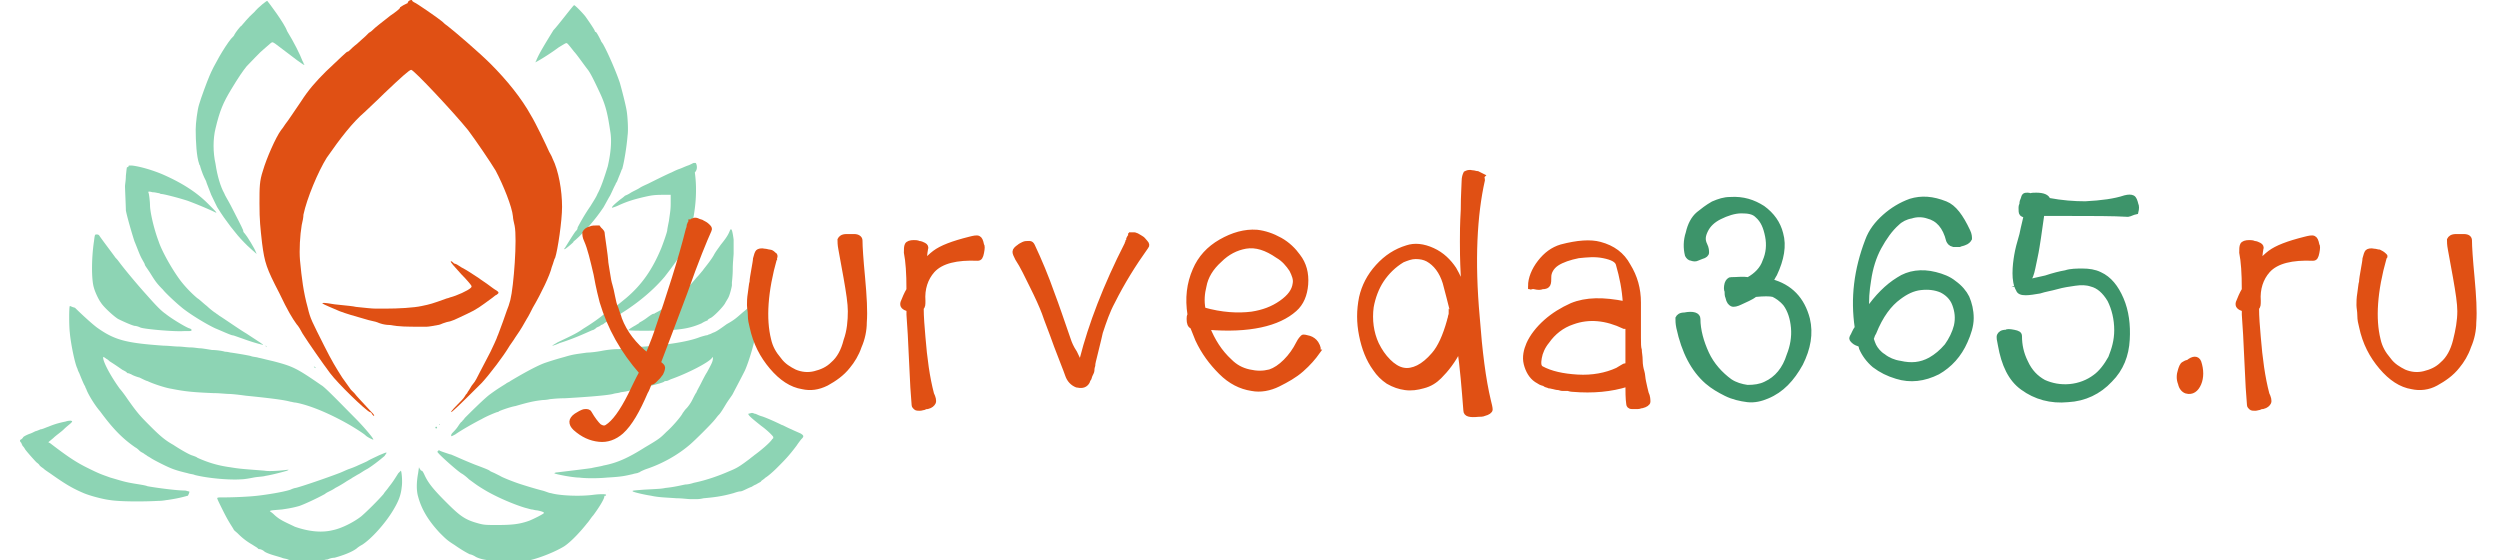 <svg width="290" height="65" fill="none" xmlns="http://www.w3.org/2000/svg"><g clip-path="url(#clip0)"><path d="M70.6 56.8c-.1.1-.1.1 0 0 0 .1.1.1 0 0 0 .1 0 0 0 0zM20 57c-.1 0-.1.1-.1.2.1.1.2.1.2-.1 0-.1-.1-.1-.1-.1zM31 .1c-.1 0-1 .7-1.5 1.3-.7.6-1.4 1.5-1.5 1.6-.1 0-.7.8-.8 1 0 .1-.2.3-.4.5-.8 1-2 3.1-2.5 4.3-.3.7-1 2.6-1.2 3.3-.2.6-.4 2.2-.4 2.9 0 1.4.1 3.2.4 4 0 .1.1.2.1.2 0 .1.3 1 .5 1.4l.2.4c0 .1.5 1.3.6 1.6.4.8.7 1.5.8 1.6.8 1.3 2.1 3 3 3.9l.4.4c.2.2 1 .9 1 .9.1 0 .1 0 0-.1-.1-.4-1.1-2-1.3-2.2-.1-.1-.2-.2-.2-.4-.2-.5-.8-1.6-1.4-2.8-.3-.6-.7-1.2-.8-1.5-.4-.7-.8-2-1-3.4-.3-1.3-.3-2.9 0-4.1.5-2.1.9-3 1.8-4.5s1.4-2.2 1.8-2.7c.5-.5 1.6-1.7 2-2 .8-.7.9-.8 1-.8.1 0 .4.2.9.6 1.3 1 3 2.3 2.8 2-.1-.1-.1-.3-.2-.4-.3-.8-1-2.2-1.8-3.5C33 2.7 31.1.2 31 .1z" fill="#8DD4B4"/><path d="M47.7 0c-.2 0-.4.2-.4.3 0 .1-.1.1-.1.1l-.4.2c-.2.1-.3.2-.3.2s-.1 0-.1.1-.5.5-1.1.9c-1 .8-1.7 1.3-2.2 1.8-.1.1-.3.2-.3.2l-.4.4c-.2.2-.7.6-1 .9-.4.3-.7.6-.8.7-.1.1-.2.2-.3.2-.1 0-.9.8-2.5 2.3-1.2 1.2-2 2.1-2.9 3.5-.9 1.3-1.4 2.1-1.8 2.6-.2.3-.4.6-.5.7-.6.8-1.7 3.3-2.1 4.7-.4 1.2-.4 1.9-.4 3.8 0 2 .1 2.8.3 4.6.3 2.3.5 2.9 2 5.8 1 2.1 1.5 2.9 2 3.6.2.2.5.7.7 1.1.7 1.1 2.3 3.4 3.2 4.6.9 1.2 4.1 4.3 4.6 4.5.1 0 .2.1.3.3.2.2.2.2.2.1s-.2-.3-.4-.5c-1.1-1.2-1.6-1.7-1.9-2.1l-.4-.4-1-1.4c-.7-1.1-1.2-1.9-2.1-3.7-1.4-2.8-1.6-3.1-1.9-4.4-.5-1.8-.7-3.4-.9-5.5-.1-1.2 0-2.9.2-4.1.1-.4.2-.9.2-1.2.4-1.9 1.7-5 2.7-6.6 1.6-2.3 3-4.1 4.4-5.3.3-.3 1.4-1.3 2.3-2.2 2-1.9 2.9-2.7 3.1-2.7.3 0 4.9 4.9 6.6 7 .9 1.2 2.6 3.7 3.2 4.7.9 1.7 1.9 4.2 2 5.3 0 .2.1.7.2 1.1.3 1.5-.1 7-.5 8.6-.1.4-.3 1-.4 1.2-.2.6-.7 2-.9 2.5-.1.3-.2.5-.2.5 0 .1-.6 1.4-.8 1.8-.4.8-1 1.9-1.2 2.3-.3.6-.6 1.2-.8 1.4-.1.1-.3.4-.4.6-.1.2-.3.4-.3.5-.1.1-.2.2-.3.4-.1.2-.5.6-.8.9-.7.7-1 1.1-.6.8.5-.4 2.7-2.6 3.4-3.3 1-1.1 2.5-3.1 3.1-4.1.1-.2.5-.7.8-1.2.7-1 .9-1.4 1.3-2.1.2-.3.5-.9.7-1.3 1-1.7 2-3.8 2.2-4.7.2-.5.3-1 .4-1.1.3-.9.8-4.3.8-5.9 0-1.9-.4-4.2-1.1-5.6-.1-.3-.3-.6-.4-.8-.3-.7-1.6-3.4-2.1-4.2-1.1-2-2.8-4.1-4.7-6-1.3-1.3-4.1-3.7-5-4.4-.3-.2-.5-.4-.6-.5C50.7 2 48.2.3 48.1.3c0 0-.2-.1-.3-.2.1-.1-.1-.1-.1-.1z" fill="#E05014"/><path d="M80.7 18.9h-.2c-.1 0-.4.2-.7.3-.3.1-.7.3-1 .4-.3.1-.7.3-.9.4-.5.2-2.1 1-2.7 1.3-.2.1-.7.3-1 .5-.3.2-.8.4-1.1.6-.3.2-.6.3-.6.3s-.2.2-.5.4c-.5.4-1.1.9-1 1 0 0 .4-.1.8-.3 1.1-.5 1.9-.7 2.7-.9.9-.2 1.2-.3 2.4-.3h.9v1c0 .8-.1 1.2-.2 2-.1.5-.2 1-.2 1.1 0 .2-.5 1.6-.7 2.1-1 2.4-2.2 4.2-4.1 5.8-.5.4-1.3 1.1-1.9 1.4-.2.1-.5.3-.6.4-.3.3-1.4 1.1-2.4 1.7-.7.5-1.1.7-3 1.6-.5.3-.7.4-.6.4 0 0 .4-.1.8-.3 1.6-.5 2.9-1.1 3.8-1.5.1 0 .3-.1.5-.3.2-.1.5-.2.5-.3.1 0 .3-.1.4-.2.1-.1.4-.2.5-.3 2.6-1.4 4.9-3.2 6.5-5.1.7-.9 1.6-2.1 1.9-2.7.8-1.5.8-1.6 1.1-2.7.6-2.2.8-4.6.5-6.7.4-.4.2-1 .1-1.1zm-65.6.3c-.1 0-.2 0-.2.1s-.1.1-.1.1c-.1-.1-.1.1-.2 1 0 .5-.1 1-.1 1.2 0 .3.1 2.4.1 2.8.1.6.7 2.7 1 3.6.3.7.6 1.6.9 2.1.1.2.3.5.3.6 0 .1.4.6.7 1.1.5.8.7 1.1 1.4 1.8.3.4 1.6 1.6 2.1 2 .8.7 2.9 2 4 2.5.5.2 1.8.8 2 .8.1 0 .6.2 1.2.4.8.3 1.8.6 2.3.7 0 0 0-.1-.1-.1-.1-.1-.9-.6-1.8-1.2-.7-.4-2.7-1.8-3.2-2.1-.1-.1-.3-.2-.4-.3-.2-.1-.8-.6-1-.8-.4-.3-.9-.8-1.1-.9-.6-.5-1.4-1.3-2-2.1-.9-1.2-2.1-3.3-2.5-4.5-.6-1.6-1-3.5-1-4.2 0-.3-.1-1.4-.2-1.5 0-.1.1-.1.5 0 .3 0 .6.1.7.1.1 0 .2.1.3.1.3 0 2.2.5 3.1.8.8.3 1.8.7 2.9 1.2.6.3.6.3-.6-.9-1.3-1.3-3-2.4-5.3-3.4-1.2-.5-2.6-.9-3.5-1h-.2zm69.7 7.4c-.1 0-.1.1-.2.3-.2.5-.6 1-1 1.5-.2.3-.6.8-.8 1.2-.4.7-1.1 1.5-1.3 1.8-.1.1-.4.5-.7.8-.8 1-2.1 2.3-2.9 2.9-.3.3-1.6 1.1-1.7 1.1 0 0-.1.1-.2.1-.1.1-.1.1-.2.1s-.4.2-.8.5-.8.5-.8.5l-.1.1c-.1.1-.2.1-.3.2-.2.1-.9.5-.9.6 0 .1 4.5.1 5.9-.1.9-.1 1.7-.3 2.6-.7.3-.2.6-.3.6-.3s.1 0 .1-.1c0 0 .1-.1.3-.2.3-.1 1.4-1.2 1.7-1.7.1-.2.3-.5.4-.7.2-.4.4-1.3.4-1.4v-.3c0-.1.1-.8.1-1.6 0-.7.1-1.6.1-1.8v-1.6c-.1-.8-.2-1.2-.3-1.2zm-73.6.6c-.2 0-.2 0-.3.8-.3 2-.3 4.5 0 5.4.1.4.5 1.3.8 1.7.3.5 1.5 1.6 2 1.9.6.3 1.5.7 1.9.8.2 0 .5.1.7.2.6.2 4.1.5 5.1.4h.6c.3 0 .3-.2 0-.3-.4-.1-2.2-1.2-2.8-1.7-.6-.4-1.4-1.3-2.2-2.2-1-1.1-2.5-2.9-3.1-3.7-.3-.4-.3-.4-.5-.6-.2-.3-1.8-2.4-1.9-2.6-.1-.1-.2-.1-.3-.1zm76.9 7a.1.1 0 100-.2.1.1 0 000 .2z" fill="#8DD4B4"/><path d="M88 34.3c-.1 0-.1 0-.1.1-.3.4-.9 1.2-1.7 1.8-.8.7-1 .9-1.9 1.4-1.1.8-1.3.9-1.6 1-.2.1-.4.2-.5.2-.1.1-.3.1-.3.1s-.4.1-.7.2c-1.5.6-4.4 1-7.9 1.2-.4 0-.7.1-.7.1s-.5.1-1 .1-1.3.1-1.8.2-1.3.2-1.7.2c-1.4.2-1.6.2-2.6.5-1.1.3-1.7.5-2.3.7-1.1.4-3 1.5-4 2.1-.1.1-.4.2-.5.3-.3.2-1 .6-1.8 1.2-.6.4-2.5 2.3-3 2.8-.1.2-.3.3-.3.4-.1 0-.3.3-.5.6s-.5.6-.6.7c-.2.2-.2.4-.1.4l.4-.2c.7-.5 2.3-1.4 3.1-1.8.5-.3 1.7-.8 1.8-.8 0 0 .1 0 .2-.1.2-.1 1.3-.5 1.9-.6 1.7-.5 2.3-.6 3.2-.7.4 0 .8-.1.8-.1.1 0 .8-.1 1.7-.1 1.8-.1 4.8-.3 5.6-.5.3-.1.7-.1.9-.2.8-.1 1.1-.2 1.4-.3.2-.1.8-.2 1.4-.3 1.4-.3 2-.5 2.2-.6.1-.1.2-.1.3-.1.1 0 .3-.1.5-.2 2-.7 4.5-2 4.8-2.5.1-.1.1-.1.1 0 0 .4-.1.6-.7 1.7-.2.3-.5.9-.7 1.3-.2.4-.5.9-.5 1-.1.1-.3.5-.5.9s-.5.8-.7 1c-.2.2-.3.4-.4.5-.1.3-1.2 1.6-1.9 2.2-.7.7-.8.8-2.5 1.8-1.9 1.2-3.2 1.8-4.8 2.1-.3.1-1 .2-1.4.3-.7.1-1.5.2-4 .5-.2 0-.3.1-.3.1.1.1 2.1.5 2.9.5.7.1 2.2.1 3.2 0 1.8-.1 2.1-.2 3-.4.3-.1.6-.1.7-.2.1 0 .2-.1.2-.1s.4-.2.7-.3c1.8-.6 3.6-1.6 5-2.8.6-.5 2.6-2.5 2.9-2.9.1-.1.3-.4.5-.6.2-.2.5-.7.8-1.2.3-.5.7-1 .8-1.2.2-.4.9-1.7 1.4-2.7.5-1.1 1.2-3.5 1.4-4.9.1-.5.2-1.2.2-1.5 0-.3.1-1.1.1-1.6 0-.6 0-.7-.1-.7zM8.1 35.5c-.1.1-.1 2.3 0 3.1.1 1.2.6 3.7.9 4.2 0 .1.1.3.2.5.2.5.4 1 .6 1.4.1.1.1.3.2.4.1.4.9 1.8 1.6 2.6 1.4 1.9 2.5 3.1 4.1 4.2.2.1.4.3.5.4.1.1.3.2.3.2s.2.1.3.2c.2.1.3.2.3.2s.2.1.5.3c.5.3 1.7.9 2.2 1.1.7.3 1.6.5 2 .6.3.1.6.1.8.2 1.6.4 4.1.6 5.4.5.3 0 .9-.1 1.4-.2.5-.1 1.1-.1 1.4-.2.7-.1 2.2-.5 2.5-.6l.2-.1h-.2c-.7.1-2.1.2-2.6.1-2.5-.2-2.8-.2-4-.4-1.5-.2-2.7-.6-3.8-1.1-.1-.1-.4-.2-.7-.3-.5-.2-1.5-.8-2.1-1.2-.9-.5-1.5-1-2.6-2.1-1.2-1.2-1.5-1.5-2.7-3.2-.4-.6-.8-1.1-.9-1.2-1.3-1.8-2.1-3.5-1.9-3.7 0 0 .2.1.3.2.2.1.3.2.4.3.8.5 1.2.8 1.5 1 .2.1.4.2.5.3.1.1.1.1.2.1s.2.1.3.1c.1.1.6.3 1 .4.4.2.8.4.9.4.6.3 2.1.8 2.8.9 1.5.3 2.4.4 4.8.5.7 0 1.6.1 1.9.1.3 0 1.2.1 1.9.2 3 .3 4.5.5 5.2.7.1 0 .4.1.6.1 1.6.3 3.8 1.2 6.1 2.5.7.4 1.8 1.1 2 1.3.2.2.8.5.9.5.1-.1-1.2-1.6-2.1-2.5-1.3-1.3-3.5-3.6-3.9-3.8-2.9-2-3.3-2.2-5.6-2.8-1.3-.3-1.2-.3-1.7-.4-.3-.1-.7-.1-.9-.2-.4-.1-1.6-.3-2.3-.4-.1 0-.4-.1-.7-.1-.3-.1-1-.2-1.5-.2-.6-.1-1.2-.2-1.4-.2-.2 0-.7-.1-1.1-.1-.4 0-1-.1-1.4-.1-.4 0-1.2-.1-1.7-.1-4.2-.3-5.6-.6-7.6-2-.6-.4-2.1-1.8-2.7-2.4-.4-.1-.5-.2-.6-.2zm22.7 4.6c-.1 0-.1 0 0 0 .1.2.1.2.1.1s-.1-.1-.1-.1zm5.6 2.4s.1 0 0 0c.1.2.2.2.2.2 0-.1 0-.1-.2-.2.1 0 0 0 0 0zM86.8 48c-.1 0-.1 0 0 0 0 .2.5.6 1.5 1.4.7.5 1.4 1.2 1.4 1.3 0 .1 0 .2-.1.2-.2.4-1.4 1.4-2.1 1.9-.1.1-.4.3-.5.4-1.2.9-1.5 1.1-2.5 1.5-.9.4-2.5 1-4 1.3-.3.1-.7.2-1 .2-.5.1-1.3.3-2.3.4-.5.1-.6.1-2.5.2-1.2.1-1.4.1-1.3.2.1.1 1.4.4 2.1.5.9.2 1.6.2 3 .3.6 0 1.3.1 1.6.1h.7c.1 0 .4 0 .8-.1 1.1-.1 2.1-.2 3.5-.6.3-.1.6-.2.8-.2.2 0 .7-.3 1.2-.5.1 0 .3-.2.6-.3.3-.2.6-.3.6-.4.1-.1.3-.2.5-.4.2-.1.8-.6 1.3-1.1.9-.9 1.4-1.4 2.3-2.6.2-.3.5-.7.6-.8.3-.3.2-.4-.1-.6-.2-.1-.7-.3-1.1-.5-.5-.2-1-.5-1.1-.5-.6-.3-1.7-.8-2.3-1-.4-.1-.7-.3-.8-.3-.1 0-.2-.1-.4-.1l-.4.1zm-78.6.8c-.1 0-.3 0-.6.1-1 .2-1.5.4-2 .6-.3.1-.7.3-.9.3-.2.1-.5.2-.5.2-.1 0-.4.2-.7.3-.3.1-.7.3-.8.4-.1.2-.3.3-.3.3-.1 0-.1.2 0 .3.1.1.1.1.1.2 0 0 .1.1.1.2.1.1.2.2.3.4.2.3 1.1 1.3 1.3 1.5.1.1.3.2.4.4.2.2.4.3.5.4.1.1.4.3.7.5 1.7 1.2 2.5 1.7 3.9 2.3.7.3 2.2.7 3 .8 1.2.2 3.9.2 5.7.1.5 0 .9-.1 1-.1 1.4-.2 2-.4 2.4-.5.2-.4.2-.5.1-.5s-.3-.1-.5-.1c-.9 0-3.2-.3-4.3-.5-.2-.1-.9-.2-1.5-.3-1.2-.2-1.4-.3-2.8-.7-1.1-.4-1.2-.4-2.8-1.2-1.4-.7-2.5-1.5-4.2-2.8l-.2-.1.6-.5c.3-.3.9-.7 1.2-1 .3-.3.7-.6.8-.7.2-.2.2-.2.1-.3.1.1 0 0-.1 0zm42.8.4s-.1.1 0 0c-.1.1-.1.1 0 .1s0 0 0-.1c.1.1 0 0 0 0zm-.4.5a.1.1 0 100-.2.1.1 0 000 .2zm.1 2.7l.1.1c.2.3 2.1 2 2.7 2.4.2.1.6.4.9.7.7.5.9.7 2.1 1.4 1.6.9 3.4 1.6 4.4 1.9.4.1.7.2.8.2.1 0 .4.1.6.1.5.1.8.2.8.3 0 .1-1.2.7-1.7.9-1.1.4-2 .5-3.7.5-1.5 0-1.6 0-2.6-.3-1.3-.4-1.9-.9-3.4-2.4-1.6-1.6-2.1-2.3-2.5-3.2-.1-.2-.2-.4-.3-.4-.1 0-.1-.1-.2-.2l-.1-.2-.1.7c-.2 1.1-.2 2 0 2.7.4 1.5 1.2 2.8 2.5 4.2.7.7.9.9 1.7 1.4 1 .7 1.6 1 1.8 1.1.1 0 .4.1.7.3.6.3 1.3.4 2.6.5.8.1 3.1 0 3.6-.1 1.3-.3 3-1 4-1.6.8-.5 2-1.8 2.7-2.7.2-.2.5-.7.7-.9.6-.8 1.3-1.9 1.3-2.2 0 0 0-.1.1-.1s.1 0 .1-.1-.7-.1-1.5 0c-1.5.2-3.9.1-4.9-.2-.2 0-.6-.2-1-.3-.8-.2-2.1-.6-2.7-.8-.6-.2-1.9-.7-2.2-.9l-.6-.3c-.2-.1-.5-.2-.6-.3-.1-.1-.9-.4-1.7-.7-1.5-.6-2.1-.9-2.6-1.1-.2-.1-.3-.1-.3-.1l-.6-.2c-.3-.1-.6-.2-.7-.3-.1.2-.2.2-.2.2zm-5.9.1c-.1 0-.3.1-.8.3-.4.2-1.1.5-1.4.7-.4.2-.9.4-1.1.5-.2.1-.7.3-1 .4-.3.1-.9.4-1.2.5-1.3.5-4.2 1.5-5 1.7-.1 0-.4.1-.6.2-.9.3-2.9.6-3.8.7-.8.1-2.6.2-4.2.2-.3 0-.5 0-.5.1s.3.7.7 1.5c.6 1.2.9 1.6 1.2 2.1 0 .1.3.3.5.5.5.5 1 .9 1.7 1.3.3.2.5.3.6.4.1.1.1.1.2.1s.4.1.6.3c.5.3 1.4.5 2 .7.2.1.5.1.7.2.2.1.6.1 1.6.3.2 0 1.3 0 1.8-.1.2 0 .5-.1.6-.1.1 0 .4-.1.6-.1.2-.1.5-.2.8-.2 1.1-.3 2.1-.7 2.6-1.1.1-.1.4-.3.6-.4 1.1-.7 2.7-2.5 3.6-4 .6-1 .9-1.7 1-2.7.1-.6 0-1.8-.1-1.9l-.3.3c-.5.8-.7 1.1-1.1 1.6-.2.3-.5.6-.6.8-.6.7-1.9 2-2.6 2.6-.9.7-2.3 1.4-3.3 1.6-1.2.3-2.7.2-4.4-.4-.4-.2-1.3-.6-1.6-.8-.2-.1-.6-.4-.8-.6-.2-.2-.5-.4-.5-.4.1-.1.2-.1 1.4-.2.7-.1 1.3-.2 2-.4.6-.2 2.1-.9 3-1.4.2-.2.8-.4 1.2-.7.4-.2.9-.5 1.2-.7.3-.2.7-.4.8-.5.2-.1.5-.3.7-.4.2-.1.6-.4 1-.6.5-.3 1.3-.9 2-1.5.2-.3.3-.4.2-.4zM66.6.6c.1 0 .9.8 1.3 1.3.5.7 1.1 1.6 1.1 1.7 0 0 0 .1.1.1s.5.8.6 1c0 .1.2.3.3.5.6 1.1 1.5 3.2 1.9 4.4.2.7.7 2.6.8 3.3.1.6.2 2.2.1 2.8-.1 1.3-.4 3.1-.6 3.8 0 .1-.1.2-.1.2 0 .1-.4 1-.5 1.3-.1.2-.2.3-.2.4-.1.1-.6 1.3-.7 1.4-.4.7-.7 1.3-.8 1.4-.8 1.2-2.1 2.7-3 3.5-.2.2-.4.3-.4.4-.2.2-.9.8-1 .8-.1 0-.1 0 0-.1.2-.3 1.1-1.8 1.3-2 .1-.1.2-.2.2-.4.2-.4.8-1.5 1.5-2.5.3-.5.7-1.1.8-1.4.4-.7.8-1.9 1.2-3.2.3-1.3.5-2.8.3-4-.3-2-.5-3-1.2-4.5s-1.1-2.3-1.4-2.7c-.4-.5-1.3-1.8-1.6-2.1-.7-.9-.8-1-.9-1-.1 0-.4.2-.9.5-1.2.9-2.9 1.9-2.7 1.7.1-.1.1-.2.2-.4.3-.7 1.1-2 1.9-3.3.5-.5 2.3-2.9 2.4-2.9z" fill="#8DD4B4"/><path d="M52.3 30.3c-.1 0-.1 0 0 0-.1.1.4.6 1.2 1.5.6.6 1.2 1.3 1.2 1.4 0 .1 0 .1-.1.2-.3.3-1.6.9-2.4 1.1-.2.1-.4.1-.6.2-1.4.5-1.7.6-2.7.8-.9.2-2.7.3-4.2.3h-1.1c-.5 0-1.3-.1-2.3-.2-.5-.1-.6-.1-2.5-.3-1.2-.2-1.4-.2-1.4-.1.1.1 1.3.6 2 .9.8.3 1.5.5 2.9.9.6.2 1.3.3 1.5.4.2.1.6.2.6.2s.4.1.8.1c1.1.2 2.1.2 3.5.2h.8c.2 0 .8-.1 1.3-.2.1 0 .4-.1.6-.2.3-.1.6-.2.7-.2.1 0 .3-.1.6-.2.2-.1.9-.4 1.5-.7 1.1-.5 1.6-.9 2.7-1.7.3-.2.6-.5.7-.5.3-.2.3-.3 0-.5-.2-.1-.6-.4-1-.7-.4-.3-.9-.6-1-.7-.6-.4-1.5-1-2.1-1.3-.3-.2-.6-.4-.7-.4-.1 0-.2-.1-.3-.2-.1-.1-.2-.1-.2-.1z" fill="#E05014"/><path d="M69.9 27.1c0 .2.1.7.2 1.5s.2 1.4.2 1.6c0 .3.1.7.2 1.4s.2 1.2.3 1.5c.1.3.2.8.3 1.3.1.5.2 1 .4 1.4.1.4.3.8.4 1.2.6 1.6 1.7 3 3.2 4.2.3-.8.7-1.7 1-2.6 1.5-4.4 2.8-8.4 3.7-12 .1-.2.1-.4.1-.4s0-.1.1-.3c.1-.1.1-.2.1-.2s.1 0 .2-.1c.1 0 .2-.1.3-.1.1 0 .2 0 .4.1s.4.1.5.2c.2.1.4.2.6.4.2.2.3.3.2.5-.5 1.1-1.5 3.5-2.8 7.2-1.4 3.7-2.4 6.4-3.1 8.2.3.2.5.4.5.5 0 .1 0 .3-.2.7-.1.1-.2.3-.3.4l-.5.5c-.2.2-.4.2-.5.2-.2.4-.3.8-.5 1.1-.9 2.1-1.8 3.7-2.8 4.6-.8.7-1.7 1-2.6.9-1-.1-1.9-.5-2.8-1.3-.3-.3-.4-.5-.4-.8 0-.2.2-.5.5-.7.2-.1.3-.2.5-.3.2-.1.4-.2.6-.2.2 0 .4 0 .5.2.4.7.8 1.2 1.1 1.5.3.2.6.3.9.1.8-.5 1.7-1.7 2.7-3.7.4-.8.8-1.7 1.3-2.6-2.2-2.5-3.7-5.2-4.6-8.2-.1-.4-.4-1.5-.7-3.2-.4-1.7-.7-3-1.1-3.9-.2-.4-.2-.7-.2-.9.1-.2.3-.4.7-.5.2-.1.5-.1.9-.1.2.3.5.4.5.7zm20 2.8c-1.1 3.9-1.3 7.1-.7 9.5.2.9.6 1.6 1.2 2.3.5.7 1.2 1.1 1.8 1.4.7.3 1.5.4 2.3.2.8-.2 1.5-.5 2.1-1.1.7-.6 1.2-1.5 1.5-2.7.4-1.1.5-2.3.5-3.4 0-.9-.2-2.2-.5-3.9-.3-1.7-.5-2.8-.6-3.3-.1-.5-.1-.9-.1-1.1.1-.2.3-.4.8-.4h.9c.4 0 .7.2.7.5 0 .7.1 2.2.3 4.3.2 2.2.3 3.9.2 5.2 0 .9-.2 1.9-.6 2.8-.3.9-.8 1.7-1.3 2.3-.7.9-1.6 1.5-2.5 2-1 .5-1.9.6-2.8.4-1.3-.2-2.5-1-3.6-2.3-1.1-1.3-1.9-2.8-2.3-4.7-.1-.4-.2-.8-.2-1.3s-.1-.9-.1-1.2c0-.4 0-.8.1-1.4.1-.6.1-1 .2-1.3 0-.3.1-.8.2-1.4.1-.6.2-1.1.2-1.3.1-.4.2-.7.3-.8.1-.1.4-.2.8-.1.2 0 .4.1.6.1.2 0 .4.2.6.4 0-.1.1.1 0 .3zm15.5 3.7c0-1.9-.1-3.3-.3-4.3 0-.4 0-.7.1-.9.1-.2.4-.3.8-.3.2 0 .4 0 .6.1.2 0 .4.1.6.2.2.1.3.3.2.5-.1.5-.1 1-.2 1.5.4-.4.8-.8 1.2-1.1.8-.6 2.1-1.1 4.1-1.6.4-.1.8-.2 1-.1.2.1.3.3.4.8.1.1.1.4 0 .9s-.2.7-.5.7c-2.4-.1-4.2.3-5.2 1.4-.8.9-1.2 2.1-1.1 3.5 0 .4 0 .7-.2.8 0 1.1.1 2.2.2 3.4.2 2.5.5 4.7 1 6.6.2.4.3.8.2 1-.1.2-.3.4-.7.5-.1 0-.2 0-.4.1-.1 0-.3.1-.5.1s-.4 0-.5-.1c-.1-.1-.2-.2-.2-.3-.1-1.1-.2-2.7-.3-5.1-.1-2.3-.2-4.2-.3-5.4v-.6c-.6-.2-.8-.4-.7-.8.2-.5.4-1 .7-1.5zm14.4-5.1c.8 1.7 1.6 3.6 2.3 5.6.5 1.3 1.1 3.1 1.9 5.4.1.3.3.8.7 1.4.3.6.5 1.1.7 1.4 0-.2.1-.5.1-.7 1-3.9 2.7-8.4 5.2-13.3 0-.1.1-.2.1-.3.1-.1.1-.2.1-.3 0 0 .1-.1.1-.2.1-.1.1-.1.1-.2 0 0 .1 0 .1-.1h.4c.1 0 .2.1.3.1.2.1.3.2.5.3.2.1.3.3.5.5s.2.4.1.5c-1.5 2.1-2.8 4.2-3.9 6.4-.6 1.1-1 2.3-1.4 3.5 0 .1-.3 1.2-.8 3.3 0 .1-.1.3-.1.6-.1.3-.1.5-.1.6 0 .1-.1.3-.2.5s-.1.4-.2.5c-.1.1-.1.3-.2.4-.3.4-.7.4-1.2.3-.5-.2-.9-.6-1.1-1.2-.2-.6-.7-1.8-1.3-3.4-.6-1.7-1.1-2.9-1.4-3.8-.3-.8-.8-1.9-1.4-3.1-.6-1.2-1.1-2.3-1.7-3.2-.2-.4-.3-.6-.3-.8 0-.2.2-.4.5-.6.1-.1.3-.2.5-.3.2-.1.4-.1.7-.1.2 0 .3.1.4.3zm33.1 12.3c-.5.7-1.1 1.4-1.9 2.1-.8.7-1.7 1.2-2.7 1.7-1 .5-2.1.7-3.1.5-1.3-.2-2.5-.8-3.6-1.9-1.1-1.1-2-2.3-2.7-3.8l-.6-1.5c-.3-.1-.4-.4-.4-.9 0-.2 0-.3.1-.5-.3-1.9-.1-3.6.6-5.2.6-1.4 1.6-2.5 3-3.3 1.4-.8 2.8-1.2 4.2-1.1.9.1 1.8.4 2.7.9.9.5 1.6 1.2 2.1 1.9.7.9 1 2 .9 3.3-.1 1.2-.5 2.2-1.3 2.9-1.9 1.7-5.3 2.5-10.1 2.1.6 1.5 1.4 2.8 2.6 3.9.6.6 1.3 1 2.2 1.2.9.2 1.6.2 2.4 0 .6-.2 1.2-.6 1.8-1.2.6-.6 1.1-1.3 1.5-2.1.2-.4.4-.6.5-.7.1-.1.4 0 .8.1.3.1.6.3.8.6.3.5.3.7.2 1zm-13.3-4.9c2.1.6 4 .7 5.6.5 1.3-.2 2.4-.6 3.4-1.3 1-.7 1.5-1.4 1.6-2.2.1-.5-.1-1-.4-1.6-.4-.6-.9-1.2-1.6-1.6-1.3-.9-2.5-1.3-3.7-1.1-1.1.2-2.1.7-3 1.6-1 .9-1.6 1.9-1.8 3-.2.8-.3 1.7-.1 2.7zm32.4-15c-.9 4-1.2 9.3-.6 15.9.3 4 .7 7.2 1.3 9.7.1.4.2.8.2 1 0 .2-.3.4-.7.5-.2.1-.5.1-.7.1-1 .1-1.5 0-1.5-.5-.2-2.6-.4-5-.7-7.1-.7 1.4-1.5 2.4-2.3 3.2-.5.5-1.1.9-1.9 1.1-.7.2-1.4.3-2.1.2-.7-.1-1.3-.3-2-.7-.6-.4-1.1-.9-1.5-1.5-.8-1.1-1.3-2.4-1.6-3.9-.3-1.5-.3-2.9 0-4.4.3-1.3.9-2.5 1.9-3.6 1-1.1 2.1-1.8 3.4-2.2.9-.3 1.9-.2 3 .3s1.9 1.3 2.5 2.2c.4.7.8 1.5 1.1 2.5 0-.6-.1-1.1-.1-1.7-.1-1.9-.1-3.2-.1-4 0-.8 0-2 .1-3.7 0-1.7.1-2.8.1-3.3 0-.4.1-.7.2-.9.2-.1.4-.2.8-.1.2 0 .4.1.6.1l.6.3c-.1.1 0 .3 0 .5zm-3.5 15.4c-.3-1.2-.6-2.4-.9-3.5-.4-1.3-1.1-2.2-2-2.7-.4-.2-.8-.3-1.4-.3-.5 0-1 .2-1.5.4-1 .6-1.8 1.4-2.4 2.3-.6.9-1 2-1.2 3.1-.2 1.5 0 3 .6 4.3.4.8.8 1.4 1.4 2 .5.5 1.1.9 1.7 1 .5.1 1.1 0 1.7-.3.6-.3 1.2-.8 1.8-1.5.7-.8 1.3-2.1 1.8-3.9 0-.1.1-.3.1-.4 0-.1.1-.3.1-.4.1.1.1 0 .2-.1zm9-3.1c0-.9.4-1.9 1.1-2.8.7-.9 1.5-1.5 2.5-1.8 1.9-.5 3.4-.6 4.5-.3 1.5.4 2.6 1.2 3.3 2.5.8 1.3 1.2 2.7 1.2 4.3v4.1c0 .6 0 1.1.1 1.4 0 .3.1.7.1 1.2s.1 1 .2 1.3c.1.3.1.8.2 1.2.1.5.2.9.3 1.3.2.4.2.8.2 1 0 .2-.3.4-.7.5-.2 0-.3.1-.5.1h-.7c-.3 0-.4-.2-.4-.3-.1-.7-.1-1.5-.1-2.3-1.9.6-4 .8-6.4.6 0 0-.2 0-.5-.1h-.6c-.1 0-.2 0-.5-.1-.3 0-.5-.1-.6-.1-.1 0-.3-.1-.5-.1-.2-.1-.4-.1-.5-.2-.1-.1-.3-.1-.5-.2s-.3-.2-.5-.3c-.6-.4-1-1.1-1.2-1.9-.2-.8 0-1.6.3-2.3.4-.9 1.1-1.8 2-2.6.9-.8 1.9-1.4 3-1.9 1.7-.7 3.7-.7 6.2-.2-.1-1.7-.4-3.1-.8-4.5-.1-.5-.7-.8-1.7-1-1-.2-1.9-.1-2.9 0-1 .2-1.9.5-2.5.9-.6.4-.9 1-.9 1.5 0 .4 0 .7-.1.9-.1.2-.3.3-.7.3-.2.1-.5.1-.9 0s-.5.2-.5-.1zm10.9 4.7c-2.1-1-4.1-1.2-6-.5-1.2.4-2.2 1.2-2.9 2.2-.5.6-.8 1.3-.9 1.9-.1.6-.1 1 .2 1.2 1.1.6 2.5.9 4.2 1 1.7.1 3.3-.2 4.6-.8.2-.1.3-.2.5-.3.2-.1.3-.2.4-.2h.3v-4.5h-.4z" fill="#E05014" stroke="#E05014" stroke-width=".5" stroke-miterlimit="10"/><path d="M200.8 32.4c.7 0 1.4-.1 2 0 .9-.5 1.6-1.2 1.9-2.1.4-.9.5-1.9.3-2.9s-.5-1.8-1.2-2.4c-.4-.4-1-.5-1.8-.5s-1.7.3-2.5.7c-.8.4-1.3.9-1.6 1.5-.3.6-.4 1.1-.1 1.7.2.4.2.7.2.9 0 .2-.2.4-.6.5-.2.1-.3.1-.5.2s-.4.1-.7 0c-.2 0-.4-.2-.5-.4-.2-.8-.2-1.7.1-2.6.2-.9.6-1.7 1.2-2.2.5-.4 1-.8 1.7-1.2.7-.3 1.3-.5 2-.5 1.5-.1 2.7.3 3.8 1 1.1.8 1.8 1.8 2.1 3 .4 1.4.1 3-.7 4.7-.2.3-.3.6-.5.8 2.3.6 3.7 2.1 4.3 4.4.4 1.7.1 3.4-.8 5.2-1 1.8-2.2 3.1-3.9 3.8-.7.3-1.5.5-2.3.4-.8-.1-1.7-.3-2.5-.7-.8-.4-1.5-.8-2.2-1.4-1.6-1.4-2.7-3.5-3.3-6.3-.1-.5-.1-.8-.1-1.1.1-.2.3-.4.8-.4 1-.2 1.6 0 1.6.5 0 1.3.4 2.7 1 4 .6 1.3 1.6 2.4 2.7 3.2.6.4 1.3.6 2 .7.8 0 1.5-.1 2.1-.4 1.3-.6 2.2-1.7 2.7-3.3.4-1 .6-2.1.5-3.2-.1-1.1-.4-2-.9-2.7-.5-.6-1-.9-1.4-1.1-.4-.1-1.1-.1-2.1 0-.5.4-1.1.6-1.7.9-.4.2-.8.3-1 .2-.2-.1-.4-.3-.5-.8-.1-.2-.1-.5-.1-.7-.1-.2-.1-.5 0-.9.1-.3.3-.5.5-.5zm25.2-4.5c-.4-1.6-1.2-2.5-2.4-2.8-.6-.2-1.3-.2-1.9 0-.6.1-1.2.4-1.6.8-.8.7-1.5 1.7-2.1 2.8-.6 1.1-1 2.4-1.2 3.8-.2 1.2-.3 2.4-.2 3.5 1.1-1.6 2.3-2.8 3.6-3.6 1.2-.8 2.7-1 4.3-.6.8.2 1.6.5 2.2 1 .7.5 1.2 1.1 1.5 1.7.3.7.5 1.5.5 2.4 0 .9-.3 1.8-.7 2.7-.7 1.6-1.8 2.8-3.2 3.6-1.6.8-3.2 1-4.8.5-1-.3-1.8-.7-2.6-1.3-.7-.6-1.2-1.3-1.5-2 0-.1-.1-.3-.1-.4-.3-.1-.6-.2-.8-.4-.2-.2-.3-.3-.2-.5.2-.3.3-.7.6-1.1-.5-3.4-.1-6.7 1.2-10.1.4-1.1 1.1-2 2-2.8.9-.8 1.9-1.4 3-1.8 1.3-.4 2.6-.3 4.1.3 1 .4 1.8 1.5 2.6 3.2.2.4.2.7.2.9-.1.2-.3.4-.6.5-.2.1-.4.1-.6.2h-.7c-.4-.1-.5-.3-.6-.5zm-8.9 11.4c.1.3.2.6.3.8.2.4.6.9 1.1 1.2.5.4 1.2.7 1.9.8 1.3.3 2.4.2 3.5-.4.7-.4 1.3-.9 1.9-1.6.5-.7.9-1.5 1.1-2.3.2-.9.1-1.7-.2-2.5-.3-.8-.9-1.3-1.5-1.6-.7-.3-1.5-.4-2.4-.3-.9.1-1.7.5-2.5 1.1-1.1.8-2.1 2.1-2.9 4.1-.2.3-.2.5-.3.7zm29.7-14.4c-1.7-.1-4.1-.1-7.1-.1h-2.8c-.2 1.3-.3 2.2-.4 2.8-.1.6-.2 1.4-.4 2.3-.2.9-.3 1.6-.5 2.1-.2.4-.3.6-.5.7.5-.1 1.2-.3 2.2-.5.9-.3 1.7-.5 2.3-.6.6-.2 1.3-.2 2-.2s1.4.1 2 .4c1.1.5 1.9 1.5 2.5 2.9.6 1.4.8 3 .7 4.7-.1 1.8-.7 3.4-2 4.7-1.3 1.4-3 2.2-4.9 2.3-2 .2-3.8-.3-5.3-1.4-1.4-1-2.2-2.7-2.6-5-.1-.5-.2-.9-.1-1.1.1-.2.3-.4.8-.4.1-.1.4-.1.9 0s.7.2.7.5c0 1 .2 2 .7 3 .5 1.1 1.2 1.8 2.1 2.3.9.4 1.9.6 3 .5 1.1-.1 2.1-.5 2.9-1.1.7-.5 1.3-1.3 1.8-2.2.4-1 .7-2 .7-3.2 0-1.3-.3-2.5-.8-3.5-.6-1-1.3-1.6-2.1-1.8-.6-.2-1.2-.2-1.9-.1s-1.4.2-2.1.4c-.7.2-1.4.3-2 .5-.6.1-1.2.2-1.6.2-.5 0-.8-.1-.9-.4-.3-.5-.4-1.2-.4-1.9 0-.8.1-1.5.2-2.1.1-.6.3-1.4.6-2.4.2-1 .4-1.7.5-2.2-.2 0-.4-.1-.5-.2-.1-.1-.1-.4-.1-.7 0-.1 0-.2.1-.4 0-.1 0-.3.1-.5s.1-.4.2-.5c.1-.1.2-.1.4-.1.1 0 .2 0 .3.1.1-.1.4-.1.7-.1.8 0 1.3.2 1.4.6 1.6.3 3 .4 4.3.4 1.9-.1 3.4-.3 4.6-.7.4-.1.7-.1.9 0 .2.1.3.4.4.8.1.2.1.5 0 .9-.5.1-.7.3-1 .3z" fill="#3D946A" stroke="#3D946A" stroke-width=".5" stroke-miterlimit="10"/><path d="M255.1 42c.3.9.3 1.8 0 2.5s-.8 1.1-1.5.9c-.3-.1-.6-.4-.7-.9-.2-.5-.2-1 0-1.6.1-.3.2-.6.4-.7.2-.1.3-.2.5-.2.6-.5 1.1-.5 1.3 0zm5.2-8.4c0-1.9-.1-3.3-.3-4.3 0-.4 0-.7.1-.9.1-.2.4-.3.8-.3.2 0 .4 0 .6.1.2 0 .4.1.6.2.2.1.3.3.2.5-.1.5-.1 1-.2 1.5.4-.4.8-.8 1.2-1.1.8-.6 2.1-1.1 4.1-1.6.4-.1.8-.2 1-.1.2.1.3.3.4.8.1.1.1.4 0 .9s-.2.7-.5.7c-2.4-.1-4.2.3-5.2 1.4-.8.9-1.2 2.1-1.1 3.5 0 .4 0 .7-.2.8 0 1.1.1 2.2.2 3.4.2 2.5.5 4.7 1 6.6.2.4.3.8.2 1-.1.2-.3.4-.7.5-.1 0-.2 0-.4.1-.1 0-.3.1-.5.1s-.4 0-.5-.1c-.1-.1-.2-.2-.2-.3-.1-1.1-.2-2.7-.3-5.1-.1-2.3-.2-4.2-.3-5.4v-.6c-.6-.2-.8-.4-.7-.8.2-.5.4-1 .7-1.5zm16.3-3.7c-1.1 3.9-1.3 7.1-.7 9.5.2.9.6 1.6 1.2 2.3.5.7 1.2 1.1 1.8 1.4.7.3 1.5.4 2.3.2.8-.2 1.5-.5 2.1-1.1.7-.6 1.2-1.5 1.5-2.7.3-1.2.5-2.3.5-3.4 0-.9-.2-2.2-.5-3.9-.3-1.7-.5-2.8-.6-3.3-.1-.5-.1-.9-.1-1.1.1-.2.3-.4.8-.4h.9c.5 0 .7.2.7.5 0 .7.1 2.2.3 4.3.2 2.2.3 3.9.2 5.2 0 .9-.2 1.9-.6 2.8-.3.9-.8 1.7-1.3 2.3-.7.9-1.6 1.5-2.5 2-.9.5-1.9.6-2.8.4-1.3-.2-2.5-1-3.6-2.3-1.1-1.3-1.9-2.8-2.3-4.7-.1-.4-.2-.8-.2-1.3s-.1-.9-.1-1.2c0-.4 0-.8.1-1.4.1-.6.1-1 .2-1.3 0-.3.1-.8.2-1.4.1-.6.2-1.1.2-1.3.1-.4.2-.7.3-.8.1-.1.4-.2.8-.1.2 0 .4.1.6.1.2.1.4.2.6.4.2.2.1.1 0 .3z" fill="#E05014" stroke="#E05014" stroke-width=".5" stroke-miterlimit="10"/></g><defs><clipPath id="clip0"><path fill="#fff" d="M0 0h290v65H0z"/></clipPath></defs></svg>